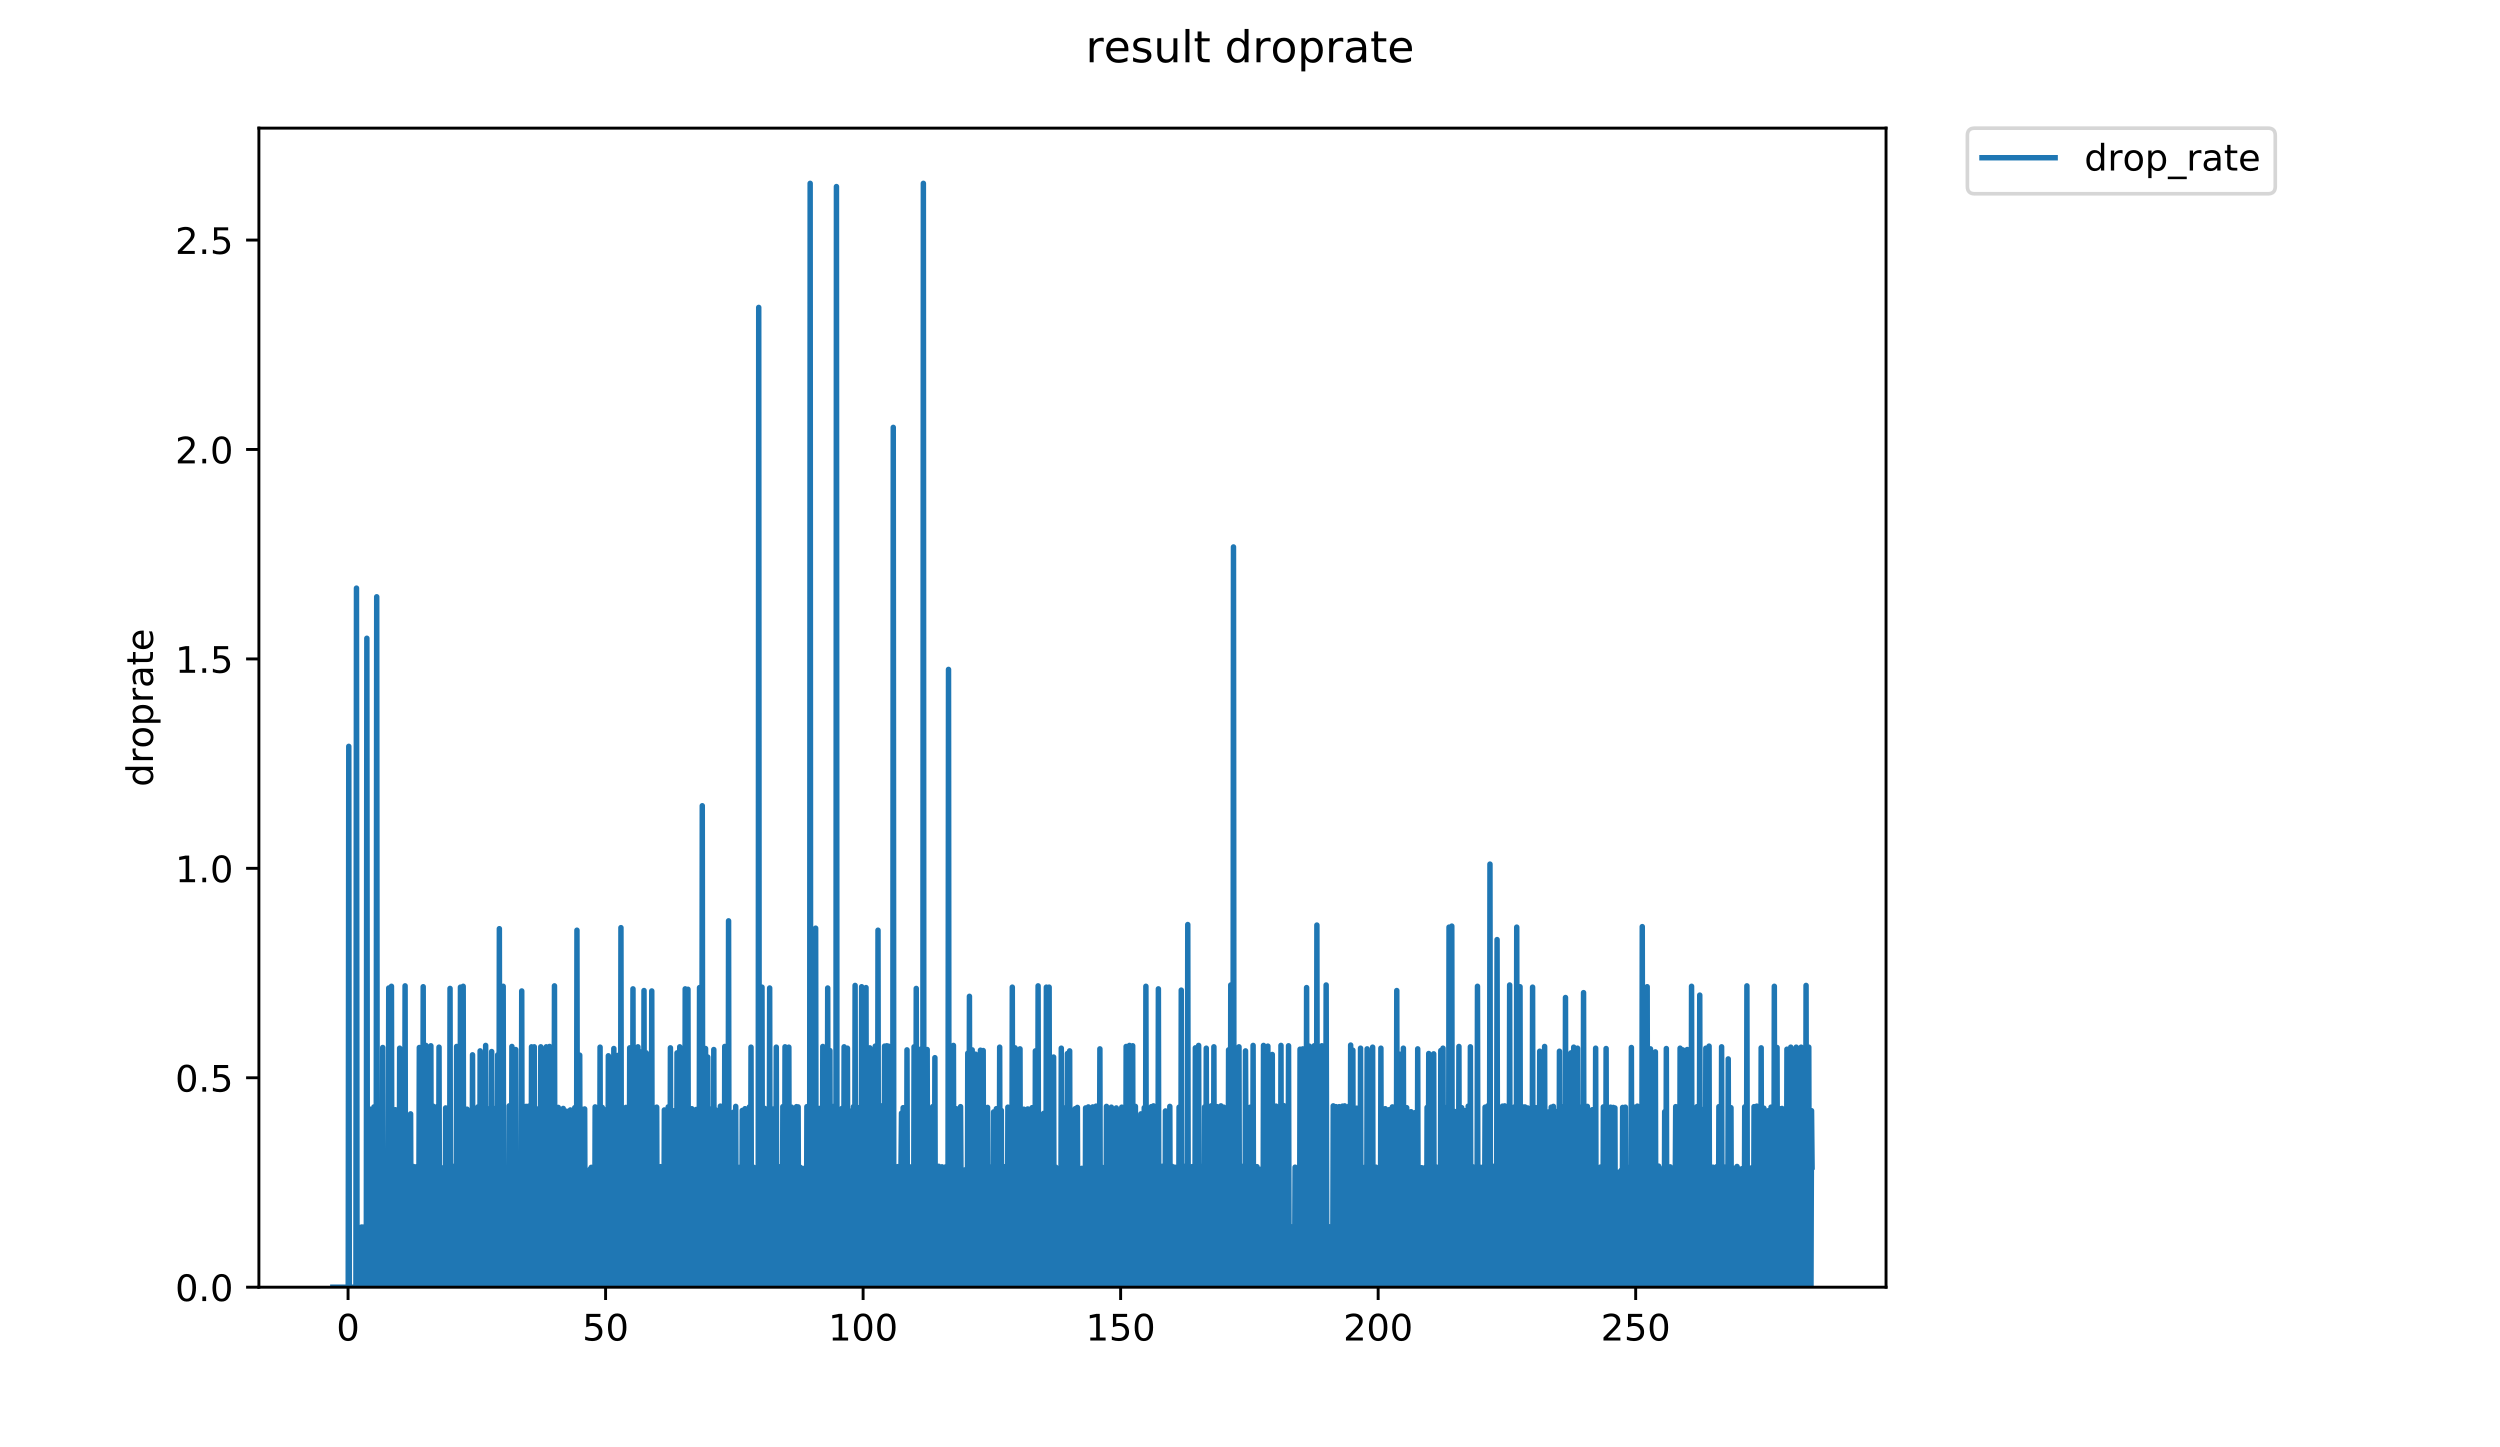 <?xml version="1.0" encoding="utf-8" standalone="no"?>
<!DOCTYPE svg PUBLIC "-//W3C//DTD SVG 1.1//EN"
  "http://www.w3.org/Graphics/SVG/1.1/DTD/svg11.dtd">
<!-- Created with matplotlib (https://matplotlib.org/) -->
<svg height="396pt" version="1.1" viewBox="0 0 684 396" width="684pt" xmlns="http://www.w3.org/2000/svg" xmlns:xlink="http://www.w3.org/1999/xlink">
 <defs>
  <style type="text/css">
*{stroke-linecap:butt;stroke-linejoin:round;}
  </style>
 </defs>
 <g id="figure_1">
  <g id="patch_1">
   <path d="M 0 396 
L 684 396 
L 684 0 
L 0 0 
z
" style="fill:#ffffff;"/>
  </g>
  <g id="axes_1">
   <g id="patch_2">
    <path d="M 70.834 352.174 
L 516.019 352.174 
L 516.019 35.062 
L 70.834 35.062 
z
" style="fill:#ffffff;"/>
   </g>
   <g id="matplotlib.axis_1">
    <g id="xtick_1">
     <g id="line2d_1">
      <defs>
       <path d="M 0 0 
L 0 3.5 
" id="m59a58b543b" style="stroke:#000000;stroke-width:0.8;"/>
      </defs>
      <g>
       <use style="stroke:#000000;stroke-width:0.8;" x="95.229" xlink:href="#m59a58b543b" y="352.174"/>
      </g>
     </g>
     <g id="text_1">
      <!-- 0 -->
      <defs>
       <path d="M 31.781 66.406 
Q 24.172 66.406 20.328 58.906 
Q 16.5 51.422 16.5 36.375 
Q 16.5 21.391 20.328 13.891 
Q 24.172 6.391 31.781 6.391 
Q 39.453 6.391 43.281 13.891 
Q 47.125 21.391 47.125 36.375 
Q 47.125 51.422 43.281 58.906 
Q 39.453 66.406 31.781 66.406 
z
M 31.781 74.219 
Q 44.047 74.219 50.516 64.516 
Q 56.984 54.828 56.984 36.375 
Q 56.984 17.969 50.516 8.266 
Q 44.047 -1.422 31.781 -1.422 
Q 19.531 -1.422 13.062 8.266 
Q 6.594 17.969 6.594 36.375 
Q 6.594 54.828 13.062 64.516 
Q 19.531 74.219 31.781 74.219 
z
" id="DejaVuSans-48"/>
      </defs>
      <g transform="translate(92.048 366.773)scale(0.1 -0.1)">
       <use xlink:href="#DejaVuSans-48"/>
      </g>
     </g>
    </g>
    <g id="xtick_2">
     <g id="line2d_2">
      <g>
       <use style="stroke:#000000;stroke-width:0.8;" x="165.688" xlink:href="#m59a58b543b" y="352.174"/>
      </g>
     </g>
     <g id="text_2">
      <!-- 50 -->
      <defs>
       <path d="M 10.797 72.906 
L 49.516 72.906 
L 49.516 64.594 
L 19.828 64.594 
L 19.828 46.734 
Q 21.969 47.469 24.109 47.828 
Q 26.266 48.188 28.422 48.188 
Q 40.625 48.188 47.75 41.5 
Q 54.891 34.812 54.891 23.391 
Q 54.891 11.625 47.562 5.094 
Q 40.234 -1.422 26.906 -1.422 
Q 22.312 -1.422 17.547 -0.641 
Q 12.797 0.141 7.719 1.703 
L 7.719 11.625 
Q 12.109 9.234 16.797 8.062 
Q 21.484 6.891 26.703 6.891 
Q 35.156 6.891 40.078 11.328 
Q 45.016 15.766 45.016 23.391 
Q 45.016 31 40.078 35.438 
Q 35.156 39.891 26.703 39.891 
Q 22.75 39.891 18.812 39.016 
Q 14.891 38.141 10.797 36.281 
z
" id="DejaVuSans-53"/>
      </defs>
      <g transform="translate(159.325 366.773)scale(0.1 -0.1)">
       <use xlink:href="#DejaVuSans-53"/>
       <use x="63.623" xlink:href="#DejaVuSans-48"/>
      </g>
     </g>
    </g>
    <g id="xtick_3">
     <g id="line2d_3">
      <g>
       <use style="stroke:#000000;stroke-width:0.8;" x="236.146" xlink:href="#m59a58b543b" y="352.174"/>
      </g>
     </g>
     <g id="text_3">
      <!-- 100 -->
      <defs>
       <path d="M 12.406 8.297 
L 28.516 8.297 
L 28.516 63.922 
L 10.984 60.406 
L 10.984 69.391 
L 28.422 72.906 
L 38.281 72.906 
L 38.281 8.297 
L 54.391 8.297 
L 54.391 0 
L 12.406 0 
z
" id="DejaVuSans-49"/>
      </defs>
      <g transform="translate(226.603 366.773)scale(0.1 -0.1)">
       <use xlink:href="#DejaVuSans-49"/>
       <use x="63.623" xlink:href="#DejaVuSans-48"/>
       <use x="127.246" xlink:href="#DejaVuSans-48"/>
      </g>
     </g>
    </g>
    <g id="xtick_4">
     <g id="line2d_4">
      <g>
       <use style="stroke:#000000;stroke-width:0.8;" x="306.605" xlink:href="#m59a58b543b" y="352.174"/>
      </g>
     </g>
     <g id="text_4">
      <!-- 150 -->
      <g transform="translate(297.061 366.773)scale(0.1 -0.1)">
       <use xlink:href="#DejaVuSans-49"/>
       <use x="63.623" xlink:href="#DejaVuSans-53"/>
       <use x="127.246" xlink:href="#DejaVuSans-48"/>
      </g>
     </g>
    </g>
    <g id="xtick_5">
     <g id="line2d_5">
      <g>
       <use style="stroke:#000000;stroke-width:0.8;" x="377.064" xlink:href="#m59a58b543b" y="352.174"/>
      </g>
     </g>
     <g id="text_5">
      <!-- 200 -->
      <defs>
       <path d="M 19.188 8.297 
L 53.609 8.297 
L 53.609 0 
L 7.328 0 
L 7.328 8.297 
Q 12.938 14.109 22.625 23.891 
Q 32.328 33.688 34.812 36.531 
Q 39.547 41.844 41.422 45.531 
Q 43.312 49.219 43.312 52.781 
Q 43.312 58.594 39.234 62.25 
Q 35.156 65.922 28.609 65.922 
Q 23.969 65.922 18.812 64.312 
Q 13.672 62.703 7.812 59.422 
L 7.812 69.391 
Q 13.766 71.781 18.938 73 
Q 24.125 74.219 28.422 74.219 
Q 39.75 74.219 46.484 68.547 
Q 53.219 62.891 53.219 53.422 
Q 53.219 48.922 51.531 44.891 
Q 49.859 40.875 45.406 35.406 
Q 44.188 33.984 37.641 27.219 
Q 31.109 20.453 19.188 8.297 
z
" id="DejaVuSans-50"/>
      </defs>
      <g transform="translate(367.52 366.773)scale(0.1 -0.1)">
       <use xlink:href="#DejaVuSans-50"/>
       <use x="63.623" xlink:href="#DejaVuSans-48"/>
       <use x="127.246" xlink:href="#DejaVuSans-48"/>
      </g>
     </g>
    </g>
    <g id="xtick_6">
     <g id="line2d_6">
      <g>
       <use style="stroke:#000000;stroke-width:0.8;" x="447.522" xlink:href="#m59a58b543b" y="352.174"/>
      </g>
     </g>
     <g id="text_6">
      <!-- 250 -->
      <g transform="translate(437.978 366.773)scale(0.1 -0.1)">
       <use xlink:href="#DejaVuSans-50"/>
       <use x="63.623" xlink:href="#DejaVuSans-53"/>
       <use x="127.246" xlink:href="#DejaVuSans-48"/>
      </g>
     </g>
    </g>
   </g>
   <g id="matplotlib.axis_2">
    <g id="ytick_1">
     <g id="line2d_7">
      <defs>
       <path d="M 0 0 
L -3.5 0 
" id="m3ce31f9947" style="stroke:#000000;stroke-width:0.8;"/>
      </defs>
      <g>
       <use style="stroke:#000000;stroke-width:0.8;" x="70.834" xlink:href="#m3ce31f9947" y="352.174"/>
      </g>
     </g>
     <g id="text_7">
      <!-- 0.0 -->
      <defs>
       <path d="M 10.688 12.406 
L 21 12.406 
L 21 0 
L 10.688 0 
z
" id="DejaVuSans-46"/>
      </defs>
      <g transform="translate(47.931 355.973)scale(0.1 -0.1)">
       <use xlink:href="#DejaVuSans-48"/>
       <use x="63.623" xlink:href="#DejaVuSans-46"/>
       <use x="95.41" xlink:href="#DejaVuSans-48"/>
      </g>
     </g>
    </g>
    <g id="ytick_2">
     <g id="line2d_8">
      <g>
       <use style="stroke:#000000;stroke-width:0.8;" x="70.834" xlink:href="#m3ce31f9947" y="294.876"/>
      </g>
     </g>
     <g id="text_8">
      <!-- 0.5 -->
      <g transform="translate(47.931 298.675)scale(0.1 -0.1)">
       <use xlink:href="#DejaVuSans-48"/>
       <use x="63.623" xlink:href="#DejaVuSans-46"/>
       <use x="95.41" xlink:href="#DejaVuSans-53"/>
      </g>
     </g>
    </g>
    <g id="ytick_3">
     <g id="line2d_9">
      <g>
       <use style="stroke:#000000;stroke-width:0.8;" x="70.834" xlink:href="#m3ce31f9947" y="237.578"/>
      </g>
     </g>
     <g id="text_9">
      <!-- 1.0 -->
      <g transform="translate(47.931 241.377)scale(0.1 -0.1)">
       <use xlink:href="#DejaVuSans-49"/>
       <use x="63.623" xlink:href="#DejaVuSans-46"/>
       <use x="95.41" xlink:href="#DejaVuSans-48"/>
      </g>
     </g>
    </g>
    <g id="ytick_4">
     <g id="line2d_10">
      <g>
       <use style="stroke:#000000;stroke-width:0.8;" x="70.834" xlink:href="#m3ce31f9947" y="180.28"/>
      </g>
     </g>
     <g id="text_10">
      <!-- 1.5 -->
      <g transform="translate(47.931 184.079)scale(0.1 -0.1)">
       <use xlink:href="#DejaVuSans-49"/>
       <use x="63.623" xlink:href="#DejaVuSans-46"/>
       <use x="95.41" xlink:href="#DejaVuSans-53"/>
      </g>
     </g>
    </g>
    <g id="ytick_5">
     <g id="line2d_11">
      <g>
       <use style="stroke:#000000;stroke-width:0.8;" x="70.834" xlink:href="#m3ce31f9947" y="122.981"/>
      </g>
     </g>
     <g id="text_11">
      <!-- 2.0 -->
      <g transform="translate(47.931 126.781)scale(0.1 -0.1)">
       <use xlink:href="#DejaVuSans-50"/>
       <use x="63.623" xlink:href="#DejaVuSans-46"/>
       <use x="95.41" xlink:href="#DejaVuSans-48"/>
      </g>
     </g>
    </g>
    <g id="ytick_6">
     <g id="line2d_12">
      <g>
       <use style="stroke:#000000;stroke-width:0.8;" x="70.834" xlink:href="#m3ce31f9947" y="65.683"/>
      </g>
     </g>
     <g id="text_12">
      <!-- 2.5 -->
      <g transform="translate(47.931 69.482)scale(0.1 -0.1)">
       <use xlink:href="#DejaVuSans-50"/>
       <use x="63.623" xlink:href="#DejaVuSans-46"/>
       <use x="95.41" xlink:href="#DejaVuSans-53"/>
      </g>
     </g>
    </g>
    <g id="text_13">
     <!-- droprate -->
     <defs>
      <path d="M 45.406 46.391 
L 45.406 75.984 
L 54.391 75.984 
L 54.391 0 
L 45.406 0 
L 45.406 8.203 
Q 42.578 3.328 38.25 0.953 
Q 33.938 -1.422 27.875 -1.422 
Q 17.969 -1.422 11.734 6.484 
Q 5.516 14.406 5.516 27.297 
Q 5.516 40.188 11.734 48.094 
Q 17.969 56 27.875 56 
Q 33.938 56 38.25 53.625 
Q 42.578 51.266 45.406 46.391 
z
M 14.797 27.297 
Q 14.797 17.391 18.875 11.75 
Q 22.953 6.109 30.078 6.109 
Q 37.203 6.109 41.297 11.75 
Q 45.406 17.391 45.406 27.297 
Q 45.406 37.203 41.297 42.844 
Q 37.203 48.484 30.078 48.484 
Q 22.953 48.484 18.875 42.844 
Q 14.797 37.203 14.797 27.297 
z
" id="DejaVuSans-100"/>
      <path d="M 41.109 46.297 
Q 39.594 47.172 37.812 47.578 
Q 36.031 48 33.891 48 
Q 26.266 48 22.188 43.047 
Q 18.109 38.094 18.109 28.812 
L 18.109 0 
L 9.078 0 
L 9.078 54.688 
L 18.109 54.688 
L 18.109 46.188 
Q 20.953 51.172 25.484 53.578 
Q 30.031 56 36.531 56 
Q 37.453 56 38.578 55.875 
Q 39.703 55.766 41.062 55.516 
z
" id="DejaVuSans-114"/>
      <path d="M 30.609 48.391 
Q 23.391 48.391 19.188 42.75 
Q 14.984 37.109 14.984 27.297 
Q 14.984 17.484 19.156 11.844 
Q 23.344 6.203 30.609 6.203 
Q 37.797 6.203 41.984 11.859 
Q 46.188 17.531 46.188 27.297 
Q 46.188 37.016 41.984 42.703 
Q 37.797 48.391 30.609 48.391 
z
M 30.609 56 
Q 42.328 56 49.016 48.375 
Q 55.719 40.766 55.719 27.297 
Q 55.719 13.875 49.016 6.219 
Q 42.328 -1.422 30.609 -1.422 
Q 18.844 -1.422 12.172 6.219 
Q 5.516 13.875 5.516 27.297 
Q 5.516 40.766 12.172 48.375 
Q 18.844 56 30.609 56 
z
" id="DejaVuSans-111"/>
      <path d="M 18.109 8.203 
L 18.109 -20.797 
L 9.078 -20.797 
L 9.078 54.688 
L 18.109 54.688 
L 18.109 46.391 
Q 20.953 51.266 25.266 53.625 
Q 29.594 56 35.594 56 
Q 45.562 56 51.781 48.094 
Q 58.016 40.188 58.016 27.297 
Q 58.016 14.406 51.781 6.484 
Q 45.562 -1.422 35.594 -1.422 
Q 29.594 -1.422 25.266 0.953 
Q 20.953 3.328 18.109 8.203 
z
M 48.688 27.297 
Q 48.688 37.203 44.609 42.844 
Q 40.531 48.484 33.406 48.484 
Q 26.266 48.484 22.188 42.844 
Q 18.109 37.203 18.109 27.297 
Q 18.109 17.391 22.188 11.75 
Q 26.266 6.109 33.406 6.109 
Q 40.531 6.109 44.609 11.75 
Q 48.688 17.391 48.688 27.297 
z
" id="DejaVuSans-112"/>
      <path d="M 34.281 27.484 
Q 23.391 27.484 19.188 25 
Q 14.984 22.516 14.984 16.5 
Q 14.984 11.719 18.141 8.906 
Q 21.297 6.109 26.703 6.109 
Q 34.188 6.109 38.703 11.406 
Q 43.219 16.703 43.219 25.484 
L 43.219 27.484 
z
M 52.203 31.203 
L 52.203 0 
L 43.219 0 
L 43.219 8.297 
Q 40.141 3.328 35.547 0.953 
Q 30.953 -1.422 24.312 -1.422 
Q 15.922 -1.422 10.953 3.297 
Q 6 8.016 6 15.922 
Q 6 25.141 12.172 29.828 
Q 18.359 34.516 30.609 34.516 
L 43.219 34.516 
L 43.219 35.406 
Q 43.219 41.609 39.141 45 
Q 35.062 48.391 27.688 48.391 
Q 23 48.391 18.547 47.266 
Q 14.109 46.141 10.016 43.891 
L 10.016 52.203 
Q 14.938 54.109 19.578 55.047 
Q 24.219 56 28.609 56 
Q 40.484 56 46.344 49.844 
Q 52.203 43.703 52.203 31.203 
z
" id="DejaVuSans-97"/>
      <path d="M 18.312 70.219 
L 18.312 54.688 
L 36.812 54.688 
L 36.812 47.703 
L 18.312 47.703 
L 18.312 18.016 
Q 18.312 11.328 20.141 9.422 
Q 21.969 7.516 27.594 7.516 
L 36.812 7.516 
L 36.812 0 
L 27.594 0 
Q 17.188 0 13.234 3.875 
Q 9.281 7.766 9.281 18.016 
L 9.281 47.703 
L 2.688 47.703 
L 2.688 54.688 
L 9.281 54.688 
L 9.281 70.219 
z
" id="DejaVuSans-116"/>
      <path d="M 56.203 29.594 
L 56.203 25.203 
L 14.891 25.203 
Q 15.484 15.922 20.484 11.062 
Q 25.484 6.203 34.422 6.203 
Q 39.594 6.203 44.453 7.469 
Q 49.312 8.734 54.109 11.281 
L 54.109 2.781 
Q 49.266 0.734 44.188 -0.344 
Q 39.109 -1.422 33.891 -1.422 
Q 20.797 -1.422 13.156 6.188 
Q 5.516 13.812 5.516 26.812 
Q 5.516 40.234 12.766 48.109 
Q 20.016 56 32.328 56 
Q 43.359 56 49.781 48.891 
Q 56.203 41.797 56.203 29.594 
z
M 47.219 32.234 
Q 47.125 39.594 43.094 43.984 
Q 39.062 48.391 32.422 48.391 
Q 24.906 48.391 20.391 44.141 
Q 15.875 39.891 15.188 32.172 
z
" id="DejaVuSans-101"/>
     </defs>
     <g transform="translate(41.852 215.236)rotate(-90)scale(0.1 -0.1)">
      <use xlink:href="#DejaVuSans-100"/>
      <use x="63.477" xlink:href="#DejaVuSans-114"/>
      <use x="104.559" xlink:href="#DejaVuSans-111"/>
      <use x="165.74" xlink:href="#DejaVuSans-112"/>
      <use x="229.217" xlink:href="#DejaVuSans-114"/>
      <use x="270.33" xlink:href="#DejaVuSans-97"/>
      <use x="331.609" xlink:href="#DejaVuSans-116"/>
      <use x="370.818" xlink:href="#DejaVuSans-101"/>
     </g>
    </g>
   </g>
   <g id="line2d_13">
    <path clip-path="url(#p9196419ca4)" d="M 91.07 352.174 
L 95.276 352.174 
L 95.424 204.202 
L 95.572 352.174 
L 97.381 352.174 
L 97.532 160.914 
L 97.682 352.174 
L 98.732 352.174 
L 98.88 335.733 
L 99.028 335.709 
L 99.179 352.174 
L 99.328 352.174 
L 99.476 335.733 
L 99.624 352.174 
L 100.22 352.174 
L 100.37 174.63 
L 100.519 352.174 
L 101.116 352.174 
L 101.267 303.479 
L 101.42 352.174 
L 102.165 352.174 
L 102.314 302.85 
L 102.464 352.174 
L 102.913 352.174 
L 103.068 163.279 
L 103.217 352.174 
L 103.82 352.174 
L 104.117 319.339 
L 104.266 352.174 
L 104.566 352.174 
L 104.714 286.597 
L 104.866 352.174 
L 105.313 352.174 
L 105.464 319.711 
L 105.612 319.339 
L 105.762 352.174 
L 106.21 352.174 
L 106.359 270.32 
L 106.507 352.174 
L 106.952 352.174 
L 107.1 269.849 
L 107.248 352.174 
L 107.546 352.174 
L 107.695 319.339 
L 107.846 352.174 
L 107.997 352.174 
L 108.148 303.616 
L 108.298 352.174 
L 108.598 352.174 
L 108.746 319.291 
L 108.894 352.174 
L 109.199 352.174 
L 109.348 286.784 
L 109.496 352.174 
L 109.792 352.174 
L 109.94 335.685 
L 110.088 352.174 
L 110.236 302.637 
L 110.385 352.174 
L 110.684 352.174 
L 110.832 269.731 
L 110.981 352.174 
L 111.28 352.174 
L 111.43 319.479 
L 111.582 352.174 
L 111.734 352.174 
L 111.883 335.756 
L 112.031 352.174 
L 112.184 352.174 
L 112.339 304.755 
L 112.493 352.174 
L 112.949 352.174 
L 113.097 319.149 
L 113.245 352.174 
L 113.542 352.174 
L 113.69 335.685 
L 113.838 335.662 
L 113.986 319.197 
L 114.135 352.174 
L 114.431 352.174 
L 114.579 335.662 
L 114.728 286.597 
L 114.881 352.174 
L 115.033 352.174 
L 115.185 304.092 
L 115.49 352.174 
L 115.639 352.174 
L 115.787 269.967 
L 115.935 352.174 
L 116.383 352.174 
L 116.531 286.029 
L 116.685 352.174 
L 117.141 352.174 
L 117.291 286.877 
L 117.441 352.174 
L 117.737 352.174 
L 117.885 286.124 
L 118.033 352.174 
L 118.33 352.174 
L 118.478 302.637 
L 118.626 352.174 
L 118.774 352.174 
L 118.924 303.271 
L 119.074 352.174 
L 119.524 352.174 
L 119.672 302.708 
L 119.821 352.174 
L 119.97 352.174 
L 120.119 286.503 
L 120.268 352.174 
L 120.727 352.174 
L 120.877 319.572 
L 121.026 352.174 
L 121.327 319.479 
L 121.476 352.174 
L 121.778 352.174 
L 121.928 303.131 
L 122.076 352.174 
L 122.375 352.174 
L 122.527 319.984 
L 122.68 352.174 
L 122.982 352.174 
L 123.131 270.436 
L 123.285 352.174 
L 123.585 352.174 
L 123.734 319.054 
L 123.882 352.174 
L 124.185 352.174 
L 124.333 319.197 
L 124.482 352.174 
L 124.785 352.174 
L 124.933 286.314 
L 125.082 352.174 
L 125.381 352.174 
L 125.531 319.526 
L 125.681 352.174 
L 125.83 352.174 
L 125.979 270.085 
L 126.13 352.174 
L 126.582 352.174 
L 126.731 269.849 
L 126.883 352.174 
L 127.484 352.174 
L 127.785 303.479 
L 127.934 352.174 
L 128.528 352.174 
L 128.678 319.526 
L 128.828 352.174 
L 129.126 352.174 
L 129.281 288.598 
L 129.43 352.174 
L 129.728 352.174 
L 129.876 319.149 
L 130.024 352.174 
L 130.321 352.174 
L 130.469 335.709 
L 130.618 352.174 
L 130.767 302.85 
L 130.915 352.174 
L 131.214 352.174 
L 131.365 287.522 
L 131.515 352.174 
L 132.123 352.174 
L 132.279 320.864 
L 132.428 352.174 
L 132.724 352.174 
L 132.872 286.029 
L 133.023 352.174 
L 133.172 352.174 
L 133.32 319.149 
L 133.468 352.174 
L 133.77 352.174 
L 133.92 303.34 
L 134.068 352.174 
L 134.367 352.174 
L 134.519 287.704 
L 134.669 352.174 
L 135.119 352.174 
L 135.268 319.291 
L 135.417 352.174 
L 135.567 303.271 
L 135.716 352.174 
L 135.868 352.174 
L 136.02 336.124 
L 136.174 288.598 
L 136.326 352.174 
L 136.474 352.174 
L 136.624 254.089 
L 136.773 352.174 
L 137.228 352.174 
L 137.378 319.572 
L 137.526 352.174 
L 137.674 269.849 
L 137.823 352.174 
L 138.269 352.174 
L 138.418 319.432 
L 138.569 352.174 
L 138.719 319.572 
L 138.868 352.174 
L 139.165 352.174 
L 139.313 302.565 
L 139.461 352.174 
L 139.905 352.174 
L 140.054 286.314 
L 140.203 352.174 
L 140.649 352.174 
L 140.797 302.85 
L 140.949 352.174 
L 141.099 287.155 
L 141.249 352.174 
L 141.697 352.174 
L 141.846 319.385 
L 141.994 335.709 
L 142.143 319.339 
L 142.292 352.174 
L 142.594 352.174 
L 142.745 271.13 
L 142.897 352.174 
L 143.045 352.174 
L 143.342 319.197 
L 143.492 352.174 
L 143.792 352.174 
L 143.94 302.708 
L 144.088 352.174 
L 144.536 352.174 
L 144.684 302.637 
L 144.833 352.174 
L 145.278 352.174 
L 145.426 286.409 
L 145.575 352.174 
L 146.03 352.174 
L 146.178 286.409 
L 146.326 352.174 
L 146.77 352.174 
L 146.918 335.662 
L 147.066 352.174 
L 147.217 303.41 
L 147.514 352.174 
L 147.811 352.174 
L 147.96 286.409 
L 148.109 352.174 
L 148.41 352.174 
L 148.558 302.991 
L 148.709 352.174 
L 149.159 352.174 
L 149.457 286.409 
L 149.606 352.174 
L 149.755 319.244 
L 149.905 352.174 
L 150.208 352.174 
L 150.357 286.314 
L 150.505 352.174 
L 150.656 352.174 
L 150.805 303.061 
L 150.955 352.174 
L 151.104 352.174 
L 151.254 286.877 
L 151.405 352.174 
L 151.553 352.174 
L 151.702 269.731 
L 151.85 352.174 
L 152.148 352.174 
L 152.296 335.685 
L 152.444 335.662 
L 152.593 352.174 
L 152.742 302.991 
L 152.896 352.174 
L 153.344 352.174 
L 153.493 335.733 
L 153.642 335.827 
L 153.791 352.174 
L 153.944 352.174 
L 154.094 303.271 
L 154.245 352.174 
L 154.393 352.174 
L 154.541 319.197 
L 154.689 352.174 
L 154.839 352.174 
L 154.992 304.024 
L 155.143 352.174 
L 155.595 352.174 
L 155.745 335.85 
L 155.895 352.174 
L 156.047 303.685 
L 156.2 352.174 
L 156.502 352.174 
L 156.65 319.244 
L 156.799 352.174 
L 157.106 352.174 
L 157.255 303.061 
L 157.403 352.174 
L 157.703 352.174 
L 157.853 254.507 
L 158.002 352.174 
L 158.455 352.174 
L 158.609 288.686 
L 158.759 352.174 
L 159.056 352.174 
L 159.207 303.479 
L 159.359 352.174 
L 159.662 352.174 
L 159.812 335.873 
L 159.963 303.41 
L 160.115 352.174 
L 160.419 352.174 
L 160.57 335.988 
L 160.72 335.896 
L 160.869 352.174 
L 161.02 352.174 
L 161.172 336.102 
L 161.322 352.174 
L 161.473 319.848 
L 161.623 352.174 
L 161.772 319.385 
L 161.927 352.174 
L 162.083 352.174 
L 162.382 319.385 
L 162.534 352.174 
L 162.683 352.174 
L 162.831 302.85 
L 162.984 319.939 
L 163.133 352.174 
L 163.579 352.174 
L 163.728 303.131 
L 163.88 352.174 
L 164.031 352.174 
L 164.18 286.503 
L 164.33 352.174 
L 164.629 352.174 
L 164.778 302.991 
L 164.93 352.174 
L 165.232 352.174 
L 165.382 303.616 
L 165.531 352.174 
L 165.686 336.346 
L 165.836 352.174 
L 165.988 352.174 
L 166.139 336.011 
L 166.291 352.174 
L 166.445 288.861 
L 166.595 352.174 
L 167.193 352.174 
L 167.344 319.893 
L 167.498 352.174 
L 167.796 352.174 
L 167.946 286.877 
L 168.094 352.174 
L 168.391 352.174 
L 168.539 319.197 
L 168.687 352.174 
L 168.839 352.174 
L 168.994 288.774 
L 169.143 352.174 
L 169.742 352.174 
L 169.89 253.808 
L 170.04 352.174 
L 170.489 352.174 
L 170.64 303.753 
L 170.789 352.174 
L 171.092 352.174 
L 171.241 302.991 
L 171.39 352.174 
L 171.539 352.174 
L 171.687 319.149 
L 171.837 352.174 
L 172.138 352.174 
L 172.287 286.69 
L 172.436 352.174 
L 172.733 352.174 
L 172.881 335.685 
L 173.031 352.174 
L 173.181 270.553 
L 173.334 352.174 
L 173.782 352.174 
L 173.933 287.522 
L 174.086 352.174 
L 174.386 352.174 
L 174.534 286.409 
L 174.683 352.174 
L 174.836 352.174 
L 174.988 287.704 
L 175.14 352.174 
L 175.444 352.174 
L 175.594 319.526 
L 175.745 336.011 
L 175.9 336.39 
L 176.052 352.174 
L 176.202 271.015 
L 176.351 352.174 
L 176.652 352.174 
L 176.804 288.064 
L 176.956 352.174 
L 177.106 352.174 
L 177.255 335.733 
L 177.408 352.174 
L 177.563 304.689 
L 177.712 352.174 
L 177.861 352.174 
L 178.018 336.497 
L 178.171 352.174 
L 178.321 271.13 
L 178.47 352.174 
L 178.768 352.174 
L 179.066 319.244 
L 179.218 352.174 
L 179.522 352.174 
L 179.67 302.921 
L 179.818 352.174 
L 180.265 352.174 
L 180.414 335.803 
L 180.562 335.685 
L 180.711 319.197 
L 180.86 352.174 
L 181.165 319.479 
L 181.314 352.174 
L 181.613 352.174 
L 181.765 303.685 
L 181.915 352.174 
L 182.223 352.174 
L 182.374 303.889 
L 182.523 352.174 
L 182.671 352.174 
L 182.82 302.85 
L 183.123 352.174 
L 183.275 352.174 
L 183.424 286.69 
L 183.573 352.174 
L 183.727 352.174 
L 183.876 319.479 
L 184.025 352.174 
L 184.331 352.174 
L 184.482 303.889 
L 184.631 352.174 
L 185.08 352.174 
L 185.233 288.064 
L 185.382 352.174 
L 185.83 352.174 
L 185.979 286.409 
L 186.128 352.174 
L 186.578 352.174 
L 186.726 319.149 
L 186.877 319.572 
L 187.024 352.174 
L 187.322 352.174 
L 187.472 270.553 
L 187.622 352.174 
L 188.077 352.174 
L 188.226 270.669 
L 188.375 352.174 
L 188.978 352.174 
L 189.129 336.011 
L 189.279 303.34 
L 189.434 352.174 
L 189.887 352.174 
L 190.04 336.28 
L 190.189 352.174 
L 190.338 352.174 
L 190.489 303.548 
L 190.639 352.174 
L 190.794 352.174 
L 190.946 320.119 
L 191.097 352.174 
L 191.246 352.174 
L 191.395 270.202 
L 191.546 352.174 
L 191.695 352.174 
L 191.843 319.197 
L 191.992 352.174 
L 192.141 220.454 
L 192.29 352.174 
L 192.889 352.174 
L 193.038 286.877 
L 193.336 352.174 
L 193.486 352.174 
L 193.642 289.209 
L 193.79 352.174 
L 193.945 352.174 
L 194.243 319.432 
L 194.391 352.174 
L 194.54 352.174 
L 194.691 303.41 
L 194.842 352.174 
L 195.145 352.174 
L 195.295 287.155 
L 195.444 352.174 
L 195.592 352.174 
L 195.743 303.616 
L 195.896 352.174 
L 196.356 352.174 
L 196.506 319.757 
L 196.657 352.174 
L 196.953 352.174 
L 197.101 302.637 
L 197.25 352.174 
L 197.398 319.197 
L 197.546 352.174 
L 197.694 319.244 
L 197.844 352.174 
L 197.993 335.709 
L 198.142 352.174 
L 198.291 286.314 
L 198.443 352.174 
L 198.74 352.174 
L 198.889 319.339 
L 199.038 352.174 
L 199.186 352.174 
L 199.336 251.944 
L 199.489 352.174 
L 199.938 352.174 
L 200.09 319.848 
L 200.392 352.174 
L 200.542 352.174 
L 200.696 304.293 
L 200.845 352.174 
L 200.993 352.174 
L 201.141 335.685 
L 201.29 302.708 
L 201.438 352.174 
L 201.587 352.174 
L 201.738 319.757 
L 201.886 352.174 
L 202.186 352.174 
L 202.335 319.385 
L 202.632 352.174 
L 202.932 352.174 
L 203.084 303.821 
L 203.232 352.174 
L 203.684 352.174 
L 203.835 303.34 
L 203.987 352.174 
L 204.286 352.174 
L 204.435 319.432 
L 204.585 352.174 
L 204.883 352.174 
L 205.032 302.85 
L 205.18 352.174 
L 205.33 352.174 
L 205.478 286.503 
L 205.628 352.174 
L 206.076 352.174 
L 206.225 319.385 
L 206.535 352.174 
L 206.837 352.174 
L 206.987 319.479 
L 207.136 352.174 
L 207.438 352.174 
L 207.587 84.112 
L 207.736 352.174 
L 208.332 352.174 
L 208.48 270.085 
L 208.631 352.174 
L 209.079 352.174 
L 209.229 303.271 
L 209.381 352.174 
L 209.83 352.174 
L 209.982 319.802 
L 210.131 352.174 
L 210.431 352.174 
L 210.58 270.32 
L 210.73 352.174 
L 211.18 352.174 
L 211.333 336.124 
L 211.484 352.174 
L 211.634 303.41 
L 211.783 352.174 
L 212.24 352.174 
L 212.389 286.503 
L 212.537 352.174 
L 212.834 352.174 
L 212.982 319.149 
L 213.131 352.174 
L 213.28 352.174 
L 213.436 320.778 
L 213.586 352.174 
L 213.736 319.572 
L 213.885 352.174 
L 214.034 352.174 
L 214.183 302.779 
L 214.333 352.174 
L 214.632 352.174 
L 214.781 286.409 
L 214.932 352.174 
L 215.231 352.174 
L 215.381 319.339 
L 215.529 352.174 
L 215.678 352.174 
L 215.827 286.503 
L 215.976 352.174 
L 216.425 352.174 
L 216.574 302.921 
L 216.722 352.174 
L 217.17 352.174 
L 217.32 319.572 
L 217.472 352.174 
L 217.624 319.939 
L 217.772 352.174 
L 217.921 302.779 
L 218.072 352.174 
L 218.222 352.174 
L 218.371 302.85 
L 218.52 352.174 
L 218.818 352.174 
L 218.967 319.385 
L 219.119 352.174 
L 219.268 319.618 
L 219.567 352.174 
L 219.866 352.174 
L 220.02 336.39 
L 220.169 352.174 
L 220.318 319.526 
L 220.469 352.174 
L 220.618 352.174 
L 220.767 302.779 
L 220.915 352.174 
L 221.066 352.174 
L 221.215 335.756 
L 221.364 352.174 
L 221.512 352.174 
L 221.661 50.163 
L 221.811 352.174 
L 222.409 352.174 
L 222.561 271.359 
L 222.709 352.174 
L 223.008 352.174 
L 223.158 253.949 
L 223.309 352.174 
L 223.913 352.174 
L 224.213 303.271 
L 224.363 352.174 
L 224.662 352.174 
L 224.817 336.324 
L 224.967 352.174 
L 225.115 286.314 
L 225.265 352.174 
L 225.714 352.174 
L 225.863 286.69 
L 226.012 352.174 
L 226.31 352.174 
L 226.46 270.32 
L 226.61 352.174 
L 226.912 352.174 
L 227.063 287.43 
L 227.211 352.174 
L 227.512 352.174 
L 227.661 303.061 
L 227.81 352.174 
L 227.958 352.174 
L 228.107 302.708 
L 228.255 352.174 
L 228.702 352.174 
L 228.851 51.045 
L 229.003 352.174 
L 229.604 352.174 
L 229.754 319.479 
L 229.904 352.174 
L 230.203 352.174 
L 230.352 303.271 
L 230.501 352.174 
L 230.8 352.174 
L 230.948 286.409 
L 231.104 352.174 
L 231.707 352.174 
L 231.857 286.784 
L 232.008 352.174 
L 232.158 352.174 
L 232.31 303.889 
L 232.463 352.174 
L 232.761 352.174 
L 232.91 319.385 
L 233.211 352.174 
L 233.361 352.174 
L 233.509 302.779 
L 233.658 352.174 
L 233.807 352.174 
L 233.955 269.612 
L 234.104 352.174 
L 234.403 352.174 
L 234.851 303.061 
L 235 352.174 
L 235.595 352.174 
L 235.744 269.967 
L 235.892 352.174 
L 236.195 352.174 
L 236.343 319.339 
L 236.492 352.174 
L 236.791 352.174 
L 236.94 270.202 
L 237.093 352.174 
L 237.54 352.174 
L 237.689 319.339 
L 237.837 352.174 
L 237.986 286.69 
L 238.135 352.174 
L 238.581 352.174 
L 238.73 302.85 
L 238.878 352.174 
L 239.029 352.174 
L 239.179 303.271 
L 239.329 352.174 
L 239.477 286.219 
L 239.626 352.174 
L 240.073 352.174 
L 240.223 254.507 
L 240.371 352.174 
L 240.972 352.174 
L 241.12 302.565 
L 241.269 352.174 
L 241.419 319.479 
L 241.568 352.174 
L 241.867 352.174 
L 242.015 286.219 
L 242.164 352.174 
L 242.315 335.919 
L 242.463 352.174 
L 242.612 286.124 
L 242.76 352.174 
L 242.908 352.174 
L 243.056 286.219 
L 243.205 352.174 
L 243.354 352.174 
L 243.503 286.597 
L 243.651 352.174 
L 243.95 352.174 
L 244.099 302.921 
L 244.248 352.174 
L 244.397 116.932 
L 244.545 352.174 
L 245.142 352.174 
L 245.291 335.709 
L 245.44 352.174 
L 245.588 319.197 
L 245.737 352.174 
L 246.036 352.174 
L 246.188 336.057 
L 246.344 336.433 
L 246.654 304.558 
L 246.803 352.174 
L 246.953 352.174 
L 247.102 303.061 
L 247.252 352.174 
L 247.706 352.174 
L 247.855 335.709 
L 248.003 352.174 
L 248.154 287.247 
L 248.302 352.174 
L 248.748 352.174 
L 248.896 319.244 
L 249.045 352.174 
L 249.194 352.174 
L 249.342 335.709 
L 249.494 336.102 
L 249.644 335.803 
L 249.792 352.174 
L 249.942 352.174 
L 250.091 286.409 
L 250.239 352.174 
L 250.537 352.174 
L 250.686 270.436 
L 250.842 352.174 
L 251.287 352.174 
L 251.437 319.385 
L 251.587 352.174 
L 251.735 335.662 
L 251.883 352.174 
L 252.033 286.97 
L 252.185 352.174 
L 252.333 352.174 
L 252.481 335.638 
L 252.631 50.163 
L 252.781 352.174 
L 253.528 352.174 
L 253.678 287.155 
L 253.829 352.174 
L 253.977 352.174 
L 254.125 335.638 
L 254.274 352.174 
L 254.426 319.984 
L 254.726 352.174 
L 255.027 352.174 
L 255.176 302.779 
L 255.326 352.174 
L 255.629 352.174 
L 255.785 289.382 
L 255.933 352.174 
L 256.083 352.174 
L 256.236 336.147 
L 256.384 352.174 
L 256.532 335.685 
L 256.682 352.174 
L 256.83 319.102 
L 256.978 335.614 
L 257.127 319.339 
L 257.279 352.174 
L 257.427 352.174 
L 257.581 320.342 
L 257.729 319.244 
L 257.877 352.174 
L 258.469 352.174 
L 258.769 319.244 
L 258.919 352.174 
L 259.218 352.174 
L 259.367 335.803 
L 259.514 183.153 
L 259.662 352.174 
L 260.407 352.174 
L 260.562 336.39 
L 260.71 352.174 
L 260.858 286.029 
L 261.006 352.174 
L 261.465 352.174 
L 261.614 303.34 
L 261.766 352.174 
L 261.914 352.174 
L 262.213 319.149 
L 262.361 352.174 
L 262.659 352.174 
L 262.807 302.779 
L 263.106 352.174 
L 263.255 352.174 
L 263.407 336.011 
L 263.557 352.174 
L 263.712 336.346 
L 263.863 335.988 
L 264.015 320.074 
L 264.171 352.174 
L 264.631 352.174 
L 264.783 288.154 
L 264.933 352.174 
L 265.084 352.174 
L 265.238 272.593 
L 265.39 352.174 
L 265.841 352.174 
L 265.992 287.247 
L 266.142 352.174 
L 266.741 352.174 
L 266.895 288.421 
L 267.2 352.174 
L 267.497 352.174 
L 267.65 304.024 
L 267.799 352.174 
L 268.099 352.174 
L 268.249 287.339 
L 268.402 352.174 
L 268.552 303.479 
L 268.701 352.174 
L 268.85 352.174 
L 269.001 287.43 
L 269.15 352.174 
L 269.601 352.174 
L 269.9 319.339 
L 270.049 352.174 
L 270.199 302.991 
L 270.352 352.174 
L 270.953 352.174 
L 271.102 319.291 
L 271.25 319.291 
L 271.398 352.174 
L 271.697 352.174 
L 271.851 304.226 
L 272 352.174 
L 272.453 352.174 
L 272.602 303.34 
L 272.752 352.174 
L 272.905 320.164 
L 273.058 352.174 
L 273.361 352.174 
L 273.51 286.503 
L 273.66 352.174 
L 273.808 352.174 
L 273.96 303.821 
L 274.113 352.174 
L 274.561 352.174 
L 274.709 319.197 
L 274.858 352.174 
L 275.16 352.174 
L 275.459 319.479 
L 275.607 352.174 
L 275.756 302.921 
L 275.906 352.174 
L 276.209 352.174 
L 276.513 319.893 
L 276.664 352.174 
L 276.813 352.174 
L 276.963 270.085 
L 277.112 352.174 
L 277.571 352.174 
L 277.72 286.69 
L 277.87 352.174 
L 278.323 352.174 
L 278.62 302.708 
L 278.769 352.174 
L 278.923 352.174 
L 279.073 286.97 
L 279.222 352.174 
L 279.372 352.174 
L 279.524 319.984 
L 279.673 352.174 
L 279.973 352.174 
L 280.123 303.479 
L 280.424 352.174 
L 280.722 352.174 
L 280.875 319.984 
L 281.027 352.174 
L 281.178 303.41 
L 281.482 352.174 
L 281.783 352.174 
L 281.933 335.873 
L 282.081 352.174 
L 282.381 303.061 
L 282.529 352.174 
L 282.679 335.803 
L 282.828 335.78 
L 282.977 352.174 
L 283.128 352.174 
L 283.279 287.522 
L 283.431 352.174 
L 283.878 352.174 
L 284.026 269.731 
L 284.177 352.174 
L 284.626 352.174 
L 284.777 319.665 
L 284.925 352.174 
L 285.075 352.174 
L 285.227 336.057 
L 285.376 352.174 
L 285.531 304.624 
L 285.683 352.174 
L 286.137 352.174 
L 286.287 270.085 
L 286.44 352.174 
L 286.896 352.174 
L 287.045 270.085 
L 287.197 352.174 
L 287.802 352.174 
L 287.956 336.28 
L 288.106 352.174 
L 288.262 289.209 
L 288.412 352.174 
L 288.713 352.174 
L 288.862 319.339 
L 289.015 352.174 
L 289.317 352.174 
L 289.468 335.873 
L 289.618 352.174 
L 289.768 319.757 
L 289.919 352.174 
L 290.22 352.174 
L 290.369 286.784 
L 290.518 352.174 
L 291.128 352.174 
L 291.277 303.131 
L 291.427 352.174 
L 291.894 352.174 
L 292.047 288.243 
L 292.356 352.174 
L 292.508 352.174 
L 292.659 287.522 
L 292.81 352.174 
L 293.264 352.174 
L 293.413 335.733 
L 293.563 352.174 
L 293.715 319.893 
L 293.867 352.174 
L 294.02 352.174 
L 294.17 303.34 
L 294.322 352.174 
L 294.622 352.174 
L 294.771 302.991 
L 294.924 352.174 
L 295.222 352.174 
L 295.373 319.711 
L 295.522 352.174 
L 295.825 352.174 
L 295.975 319.665 
L 296.124 352.174 
L 296.422 352.174 
L 296.572 319.665 
L 296.721 352.174 
L 296.87 352.174 
L 297.019 303.131 
L 297.168 352.174 
L 297.622 352.174 
L 297.77 302.85 
L 297.922 352.174 
L 298.225 352.174 
L 298.379 304.359 
L 298.528 352.174 
L 298.833 352.174 
L 298.981 302.85 
L 299.131 352.174 
L 299.282 352.174 
L 299.433 303.753 
L 299.583 352.174 
L 299.731 352.174 
L 299.88 302.637 
L 300.029 352.174 
L 300.478 352.174 
L 300.627 319.479 
L 300.778 335.942 
L 300.928 286.97 
L 301.077 352.174 
L 301.227 352.174 
L 301.376 319.479 
L 301.525 319.385 
L 301.68 352.174 
L 301.978 352.174 
L 302.13 320.209 
L 302.428 352.174 
L 302.578 352.174 
L 302.726 302.708 
L 302.875 352.174 
L 303.321 352.174 
L 303.47 319.385 
L 303.619 352.174 
L 303.917 352.174 
L 304.066 302.921 
L 304.214 352.174 
L 304.514 352.174 
L 304.665 335.873 
L 304.815 335.873 
L 304.966 336.057 
L 305.117 352.174 
L 305.267 352.174 
L 305.417 303.131 
L 305.567 352.174 
L 305.715 352.174 
L 305.869 304.426 
L 306.17 352.174 
L 306.469 352.174 
L 306.618 335.756 
L 306.766 352.174 
L 306.915 302.921 
L 307.064 352.174 
L 307.37 352.174 
L 307.518 319.244 
L 307.667 352.174 
L 307.964 352.174 
L 308.112 286.314 
L 308.265 352.174 
L 308.568 352.174 
L 308.716 335.685 
L 308.865 352.174 
L 309.013 286.029 
L 309.161 352.174 
L 309.458 352.174 
L 309.606 319.054 
L 309.754 352.174 
L 309.902 286.124 
L 310.05 352.174 
L 310.496 352.174 
L 310.645 302.708 
L 310.796 352.174 
L 311.251 352.174 
L 311.401 319.618 
L 311.553 319.939 
L 311.703 352.174 
L 312.002 352.174 
L 312.158 304.755 
L 312.312 352.174 
L 312.622 352.174 
L 312.771 335.78 
L 312.919 352.174 
L 313.069 303.061 
L 313.217 352.174 
L 313.367 352.174 
L 313.515 269.849 
L 313.665 352.174 
L 314.257 352.174 
L 314.404 335.638 
L 314.552 352.174 
L 314.702 335.78 
L 314.851 352.174 
L 314.999 302.779 
L 315.148 352.174 
L 315.445 352.174 
L 315.592 302.565 
L 315.742 352.174 
L 315.891 352.174 
L 316.039 319.149 
L 316.187 352.174 
L 316.336 352.174 
L 316.486 303.34 
L 316.634 352.174 
L 316.782 352.174 
L 316.932 270.553 
L 317.08 352.174 
L 317.376 352.174 
L 317.524 319.102 
L 317.675 352.174 
L 317.823 352.174 
L 317.971 319.102 
L 318.119 319.102 
L 318.266 352.174 
L 318.717 352.174 
L 318.87 303.957 
L 319.025 352.174 
L 319.173 352.174 
L 319.321 319.149 
L 319.469 352.174 
L 319.765 352.174 
L 319.913 335.638 
L 320.061 302.708 
L 320.209 352.174 
L 320.357 335.662 
L 320.505 352.174 
L 320.653 319.102 
L 320.801 352.174 
L 320.949 352.174 
L 321.097 335.638 
L 321.244 352.174 
L 321.393 319.339 
L 321.543 352.174 
L 321.692 335.803 
L 321.841 352.174 
L 321.99 319.385 
L 322.293 352.174 
L 322.449 352.174 
L 322.597 302.921 
L 322.744 352.174 
L 323.041 352.174 
L 323.192 270.9 
L 323.34 352.174 
L 323.932 352.174 
L 324.08 319.102 
L 324.379 352.174 
L 324.826 352.174 
L 324.974 252.956 
L 325.122 352.174 
L 325.418 352.174 
L 325.567 335.78 
L 325.715 335.685 
L 325.863 352.174 
L 326.011 352.174 
L 326.159 319.197 
L 326.307 352.174 
L 326.455 335.638 
L 326.603 352.174 
L 326.751 335.662 
L 326.899 352.174 
L 327.049 286.69 
L 327.202 352.174 
L 327.799 352.174 
L 327.947 286.029 
L 328.095 352.174 
L 328.25 352.174 
L 328.404 336.28 
L 328.552 352.174 
L 328.7 319.102 
L 328.848 335.638 
L 328.996 319.149 
L 329.144 352.174 
L 329.44 352.174 
L 329.588 302.85 
L 329.736 352.174 
L 329.885 352.174 
L 330.035 286.784 
L 330.185 352.174 
L 330.333 352.174 
L 330.482 335.709 
L 330.63 352.174 
L 330.783 352.174 
L 330.931 302.85 
L 331.079 352.174 
L 331.227 352.174 
L 331.375 302.565 
L 331.673 352.174 
L 331.971 352.174 
L 332.12 286.409 
L 332.268 352.174 
L 332.866 352.174 
L 333.014 302.779 
L 333.163 352.174 
L 333.607 352.174 
L 333.755 319.102 
L 333.903 352.174 
L 334.051 302.565 
L 334.198 352.174 
L 334.652 352.174 
L 334.8 302.921 
L 334.948 352.174 
L 335.244 352.174 
L 335.395 303.479 
L 335.544 352.174 
L 335.692 352.174 
L 335.84 335.638 
L 335.99 352.174 
L 336.141 287.247 
L 336.29 352.174 
L 336.588 352.174 
L 336.736 269.493 
L 336.884 352.174 
L 337.331 352.174 
L 337.479 149.647 
L 337.631 352.174 
L 338.088 352.174 
L 338.235 319.291 
L 338.534 352.174 
L 338.837 352.174 
L 338.985 286.409 
L 339.133 352.174 
L 339.577 352.174 
L 339.725 319.102 
L 339.873 352.174 
L 340.023 352.174 
L 340.172 335.896 
L 340.323 335.85 
L 340.471 352.174 
L 340.619 352.174 
L 340.771 287.522 
L 341.071 352.174 
L 341.219 352.174 
L 341.367 335.638 
L 341.515 352.174 
L 341.665 303.061 
L 341.812 352.174 
L 341.96 352.174 
L 342.109 302.921 
L 342.258 352.174 
L 342.704 352.174 
L 342.851 286.029 
L 343 352.174 
L 343.746 352.174 
L 343.894 319.197 
L 344.042 352.174 
L 344.19 352.174 
L 344.34 335.85 
L 344.49 352.174 
L 344.642 319.939 
L 344.946 352.174 
L 345.251 352.174 
L 345.401 319.665 
L 345.55 352.174 
L 345.698 286.029 
L 345.847 352.174 
L 345.995 352.174 
L 346.143 302.637 
L 346.291 352.174 
L 346.737 352.174 
L 346.886 286.219 
L 347.033 352.174 
L 347.338 352.174 
L 347.486 302.779 
L 347.637 352.174 
L 347.944 352.174 
L 348.097 288.509 
L 348.245 352.174 
L 348.69 352.174 
L 348.838 319.149 
L 348.986 352.174 
L 349.133 302.637 
L 349.282 352.174 
L 349.43 352.174 
L 349.579 335.733 
L 349.728 352.174 
L 349.876 319.102 
L 350.029 352.174 
L 350.326 352.174 
L 350.474 286.029 
L 350.622 352.174 
L 351.065 352.174 
L 351.213 302.494 
L 351.36 352.174 
L 351.51 352.174 
L 351.658 302.779 
L 351.954 352.174 
L 352.101 352.174 
L 352.25 319.244 
L 352.398 352.174 
L 352.546 286.124 
L 352.695 352.174 
L 353.141 352.174 
L 353.289 335.638 
L 353.436 335.662 
L 353.588 352.174 
L 353.74 336.057 
L 353.891 352.174 
L 354.044 336.124 
L 354.191 352.174 
L 354.341 319.339 
L 354.639 352.174 
L 354.934 352.174 
L 355.09 320.648 
L 355.246 352.174 
L 355.543 352.174 
L 355.693 287.063 
L 355.842 352.174 
L 356.286 352.174 
L 356.436 286.97 
L 356.586 352.174 
L 356.885 352.174 
L 357.035 335.85 
L 357.185 303.131 
L 357.334 352.174 
L 357.483 270.202 
L 357.631 352.174 
L 358.074 352.174 
L 358.222 286.219 
L 358.37 352.174 
L 358.668 352.174 
L 358.817 302.85 
L 358.965 302.565 
L 359.112 352.174 
L 359.408 352.174 
L 359.556 286.124 
L 359.704 352.174 
L 360.151 352.174 
L 360.299 253.099 
L 360.447 352.174 
L 360.746 352.174 
L 360.896 303.34 
L 361.052 352.174 
L 361.505 352.174 
L 361.653 286.124 
L 361.8 352.174 
L 362.244 352.174 
L 362.392 319.102 
L 362.539 352.174 
L 362.687 352.174 
L 362.835 269.493 
L 362.983 335.662 
L 363.132 352.174 
L 363.432 352.174 
L 363.58 335.614 
L 363.728 352.174 
L 363.876 335.662 
L 364.028 352.174 
L 364.178 335.896 
L 364.328 352.174 
L 364.477 335.85 
L 364.625 352.174 
L 364.773 302.565 
L 364.922 352.174 
L 365.225 352.174 
L 365.522 302.779 
L 365.671 352.174 
L 366.269 352.174 
L 366.418 302.779 
L 366.568 352.174 
L 366.717 352.174 
L 366.867 303.201 
L 367.015 352.174 
L 367.164 352.174 
L 367.312 302.637 
L 367.46 352.174 
L 367.756 352.174 
L 367.903 302.565 
L 368.051 352.174 
L 368.349 352.174 
L 368.497 319.244 
L 368.651 352.174 
L 368.949 352.174 
L 369.097 302.637 
L 369.245 352.174 
L 369.393 352.174 
L 369.54 285.933 
L 369.688 352.174 
L 369.99 352.174 
L 370.14 287.339 
L 370.288 352.174 
L 370.59 352.174 
L 370.746 320.778 
L 370.901 352.174 
L 371.048 352.174 
L 371.198 303.201 
L 371.346 352.174 
L 371.792 352.174 
L 371.943 335.988 
L 372.094 352.174 
L 372.243 286.784 
L 372.391 352.174 
L 372.693 352.174 
L 372.994 319.432 
L 373.146 352.174 
L 373.298 352.174 
L 373.596 319.291 
L 373.746 352.174 
L 373.897 352.174 
L 374.047 286.97 
L 374.196 352.174 
L 374.803 352.174 
L 374.952 302.708 
L 375.103 352.174 
L 375.404 352.174 
L 375.553 286.503 
L 375.702 352.174 
L 375.851 352.174 
L 376.003 319.893 
L 376.152 352.174 
L 376.301 352.174 
L 376.45 319.339 
L 376.748 352.174 
L 377.204 352.174 
L 377.354 319.757 
L 377.508 352.174 
L 377.663 352.174 
L 377.812 286.784 
L 377.961 352.174 
L 378.411 352.174 
L 378.56 319.339 
L 378.708 352.174 
L 378.857 352.174 
L 379.007 303.34 
L 379.158 352.174 
L 379.456 352.174 
L 379.608 319.757 
L 379.757 352.174 
L 379.907 352.174 
L 380.058 303.616 
L 380.207 352.174 
L 380.36 320.164 
L 380.509 352.174 
L 380.808 352.174 
L 380.956 302.85 
L 381.106 352.174 
L 381.558 352.174 
L 381.707 335.803 
L 381.856 352.174 
L 382.005 352.174 
L 382.156 271.015 
L 382.307 352.174 
L 382.759 352.174 
L 382.913 288.421 
L 383.063 352.174 
L 383.212 352.174 
L 383.363 303.271 
L 383.513 352.174 
L 383.814 352.174 
L 383.963 286.784 
L 384.113 352.174 
L 384.716 352.174 
L 384.865 303.061 
L 385.014 352.174 
L 385.164 352.174 
L 385.314 319.757 
L 385.464 352.174 
L 385.613 352.174 
L 385.764 335.873 
L 385.913 352.174 
L 386.066 304.159 
L 386.216 352.174 
L 386.365 352.174 
L 386.514 319.339 
L 386.663 352.174 
L 386.815 352.174 
L 387.132 304.426 
L 387.282 352.174 
L 387.737 352.174 
L 387.886 286.97 
L 388.035 352.174 
L 388.337 352.174 
L 388.487 319.526 
L 388.638 352.174 
L 388.788 352.174 
L 388.938 319.479 
L 389.087 352.174 
L 389.386 352.174 
L 389.553 322.753 
L 389.702 352.174 
L 389.852 352.174 
L 390.001 319.385 
L 390.149 352.174 
L 390.303 352.174 
L 390.451 302.991 
L 390.6 352.174 
L 390.75 352.174 
L 390.902 288.243 
L 391.051 352.174 
L 391.651 352.174 
L 391.8 335.709 
L 391.953 352.174 
L 392.107 352.174 
L 392.26 288.332 
L 392.411 352.174 
L 392.56 352.174 
L 392.708 319.291 
L 392.857 319.244 
L 393.01 352.174 
L 393.456 352.174 
L 393.605 335.756 
L 393.754 335.85 
L 393.903 352.174 
L 394.052 352.174 
L 394.203 287.43 
L 394.351 352.174 
L 394.654 352.174 
L 394.803 286.784 
L 394.953 352.174 
L 395.252 352.174 
L 395.556 320.119 
L 395.705 352.174 
L 395.855 352.174 
L 396.004 302.921 
L 396.153 352.174 
L 396.305 352.174 
L 396.454 253.667 
L 396.604 352.174 
L 397.06 352.174 
L 397.209 253.384 
L 397.358 352.174 
L 397.809 352.174 
L 397.962 304.092 
L 398.114 352.174 
L 398.412 352.174 
L 398.563 319.711 
L 398.714 352.174 
L 399.014 352.174 
L 399.162 286.314 
L 399.31 352.174 
L 399.768 352.174 
L 399.917 303.061 
L 400.213 352.174 
L 400.658 352.174 
L 400.81 303.889 
L 400.961 352.174 
L 401.111 352.174 
L 401.26 335.756 
L 401.408 352.174 
L 401.556 352.174 
L 401.704 302.637 
L 402 352.174 
L 402.149 352.174 
L 402.297 286.409 
L 402.446 352.174 
L 402.743 352.174 
L 402.891 319.197 
L 403.04 352.174 
L 403.188 352.174 
L 403.337 335.685 
L 403.485 352.174 
L 403.638 320.164 
L 403.791 352.174 
L 404.09 352.174 
L 404.238 269.849 
L 404.386 352.174 
L 404.98 352.174 
L 405.129 319.385 
L 405.278 352.174 
L 405.576 352.174 
L 405.724 335.662 
L 405.872 352.174 
L 406.02 319.102 
L 406.168 335.638 
L 406.317 302.921 
L 406.466 352.174 
L 406.913 352.174 
L 407.061 302.565 
L 407.209 352.174 
L 407.505 352.174 
L 407.653 236.42 
L 407.804 352.174 
L 408.396 352.174 
L 408.544 319.102 
L 408.692 352.174 
L 408.84 352.174 
L 408.988 335.638 
L 409.136 335.662 
L 409.29 352.174 
L 409.444 352.174 
L 409.599 257.073 
L 409.747 352.174 
L 410.343 352.174 
L 410.493 319.711 
L 410.645 336.079 
L 410.794 319.339 
L 410.943 352.174 
L 411.091 302.637 
L 411.239 352.174 
L 411.535 352.174 
L 411.683 302.565 
L 411.831 352.174 
L 412.294 352.174 
L 412.444 319.618 
L 412.594 352.174 
L 412.893 352.174 
L 413.041 269.493 
L 413.189 352.174 
L 413.635 352.174 
L 413.784 319.339 
L 414.082 352.174 
L 414.232 352.174 
L 414.38 302.85 
L 414.528 352.174 
L 414.827 352.174 
L 414.979 253.667 
L 415.13 352.174 
L 415.731 352.174 
L 415.88 269.967 
L 416.029 352.174 
L 416.476 352.174 
L 416.624 302.85 
L 416.773 352.174 
L 417.069 352.174 
L 417.218 302.85 
L 417.371 352.174 
L 417.818 352.174 
L 417.968 303.131 
L 418.117 352.174 
L 418.266 352.174 
L 418.414 319.244 
L 418.715 352.174 
L 418.864 352.174 
L 419.014 335.873 
L 419.166 352.174 
L 419.315 270.085 
L 419.465 352.174 
L 419.761 352.174 
L 419.91 335.685 
L 420.061 352.174 
L 420.211 303.061 
L 420.364 352.174 
L 420.662 352.174 
L 420.813 319.618 
L 420.962 352.174 
L 421.112 352.174 
L 421.263 287.613 
L 421.412 352.174 
L 421.86 352.174 
L 422.012 336.079 
L 422.162 352.174 
L 422.311 335.827 
L 422.459 335.662 
L 422.608 286.314 
L 422.758 352.174 
L 423.059 352.174 
L 423.209 319.665 
L 423.362 352.174 
L 423.512 352.174 
L 423.665 304.226 
L 423.818 352.174 
L 424.264 352.174 
L 424.413 302.921 
L 424.562 352.174 
L 424.859 352.174 
L 425.007 302.708 
L 425.156 352.174 
L 425.458 352.174 
L 425.611 304.092 
L 425.764 352.174 
L 425.913 352.174 
L 426.062 319.339 
L 426.212 352.174 
L 426.513 352.174 
L 426.664 287.613 
L 426.814 352.174 
L 426.964 352.174 
L 427.267 319.984 
L 427.415 352.174 
L 427.563 352.174 
L 427.711 335.662 
L 427.86 302.708 
L 428.014 352.174 
L 428.163 352.174 
L 428.317 272.924 
L 428.465 352.174 
L 428.614 352.174 
L 428.763 302.921 
L 429.063 352.174 
L 429.365 352.174 
L 429.519 336.169 
L 429.673 352.174 
L 429.825 288.064 
L 429.974 352.174 
L 430.42 352.174 
L 430.569 286.503 
L 430.717 352.174 
L 431.161 352.174 
L 431.31 319.291 
L 431.46 335.873 
L 431.61 286.784 
L 431.762 352.174 
L 432.355 352.174 
L 432.504 302.921 
L 432.653 352.174 
L 433.106 352.174 
L 433.259 271.586 
L 433.407 352.174 
L 434.007 352.174 
L 434.304 302.708 
L 434.454 352.174 
L 434.606 336.079 
L 434.755 335.733 
L 434.906 303.821 
L 435.057 352.174 
L 435.208 352.174 
L 435.359 335.942 
L 435.512 352.174 
L 435.662 303.616 
L 435.965 352.174 
L 436.419 352.174 
L 436.569 286.784 
L 436.72 352.174 
L 437.018 352.174 
L 437.172 320.342 
L 437.477 352.174 
L 437.779 352.174 
L 437.927 319.291 
L 438.076 352.174 
L 438.227 352.174 
L 438.379 336.147 
L 438.528 352.174 
L 438.677 302.85 
L 438.83 352.174 
L 439.283 352.174 
L 439.432 286.877 
L 439.583 352.174 
L 440.189 352.174 
L 440.339 335.942 
L 440.487 352.174 
L 440.637 302.921 
L 440.788 352.174 
L 441.234 352.174 
L 441.383 302.991 
L 441.532 352.174 
L 441.687 352.174 
L 441.836 303.131 
L 441.987 352.174 
L 442.435 352.174 
L 442.591 320.778 
L 442.742 352.174 
L 443.047 352.174 
L 443.196 335.827 
L 443.345 352.174 
L 443.499 320.253 
L 443.648 352.174 
L 443.803 352.174 
L 443.951 302.991 
L 444.1 352.174 
L 444.55 352.174 
L 444.699 302.921 
L 444.851 352.174 
L 445.153 352.174 
L 445.302 335.756 
L 445.451 352.174 
L 445.6 319.432 
L 445.749 352.174 
L 445.898 319.385 
L 446.047 352.174 
L 446.196 352.174 
L 446.345 286.597 
L 446.494 352.174 
L 446.943 352.174 
L 447.092 302.921 
L 447.241 352.174 
L 447.391 352.174 
L 447.539 335.638 
L 447.687 352.174 
L 447.836 352.174 
L 447.984 302.637 
L 448.132 352.174 
L 448.577 352.174 
L 448.726 302.779 
L 448.875 352.174 
L 449.174 352.174 
L 449.323 253.526 
L 449.472 352.174 
L 449.919 352.174 
L 450.072 288.243 
L 450.223 352.174 
L 450.52 352.174 
L 450.669 269.967 
L 450.817 352.174 
L 451.419 352.174 
L 451.568 286.97 
L 451.716 352.174 
L 452.163 352.174 
L 452.314 319.711 
L 452.462 352.174 
L 452.758 352.174 
L 452.911 287.794 
L 453.061 352.174 
L 453.209 352.174 
L 453.357 335.662 
L 453.505 352.174 
L 453.652 319.102 
L 453.8 319.054 
L 453.952 352.174 
L 454.248 352.174 
L 454.403 320.474 
L 454.552 352.174 
L 454.854 352.174 
L 455.004 319.711 
L 455.154 352.174 
L 455.303 352.174 
L 455.456 304.159 
L 455.605 352.174 
L 455.757 352.174 
L 455.907 286.877 
L 456.056 352.174 
L 456.359 352.174 
L 456.508 319.385 
L 456.656 352.174 
L 456.953 319.244 
L 457.106 352.174 
L 457.258 352.174 
L 457.41 319.984 
L 457.564 352.174 
L 457.874 352.174 
L 458.024 335.896 
L 458.175 352.174 
L 458.472 302.779 
L 458.63 352.174 
L 458.928 352.174 
L 459.077 335.78 
L 459.227 335.85 
L 459.376 352.174 
L 459.525 352.174 
L 459.675 286.784 
L 459.824 352.174 
L 460.269 352.174 
L 460.42 287.247 
L 460.569 352.174 
L 461.015 352.174 
L 461.164 319.291 
L 461.312 352.174 
L 461.469 336.519 
L 461.619 287.155 
L 461.767 352.174 
L 462.215 352.174 
L 462.363 319.149 
L 462.511 352.174 
L 462.659 352.174 
L 462.808 269.849 
L 462.956 352.174 
L 463.551 352.174 
L 463.699 319.149 
L 463.847 352.174 
L 463.997 352.174 
L 464.296 302.779 
L 464.444 352.174 
L 464.897 352.174 
L 465.05 272.26 
L 465.199 352.174 
L 465.655 352.174 
L 465.807 336.011 
L 465.963 352.174 
L 466.113 303.548 
L 466.262 352.174 
L 466.566 352.174 
L 466.715 286.784 
L 466.863 352.174 
L 467.457 352.174 
L 467.605 286.219 
L 467.754 352.174 
L 468.198 352.174 
L 468.347 335.756 
L 468.496 352.174 
L 468.645 319.339 
L 468.794 352.174 
L 468.943 352.174 
L 469.242 319.479 
L 469.39 352.174 
L 469.539 352.174 
L 469.687 319.197 
L 469.838 352.174 
L 470.137 352.174 
L 470.286 302.779 
L 470.434 352.174 
L 470.881 352.174 
L 471.029 286.409 
L 471.178 352.174 
L 471.626 352.174 
L 471.775 319.291 
L 471.925 319.711 
L 472.08 352.174 
L 472.235 352.174 
L 472.384 319.432 
L 472.533 352.174 
L 472.689 352.174 
L 472.846 289.724 
L 472.995 352.174 
L 473.444 352.174 
L 473.593 303.061 
L 473.743 352.174 
L 474.198 352.174 
L 474.35 319.984 
L 474.5 319.665 
L 474.651 352.174 
L 474.949 352.174 
L 475.247 319.149 
L 475.395 352.174 
L 475.545 352.174 
L 475.695 319.802 
L 475.847 352.174 
L 476.002 320.648 
L 476.156 352.174 
L 476.457 352.174 
L 476.608 319.757 
L 476.758 352.174 
L 476.91 352.174 
L 477.059 335.803 
L 477.208 352.174 
L 477.356 302.85 
L 477.505 352.174 
L 477.802 352.174 
L 477.95 269.731 
L 478.1 352.174 
L 478.551 352.174 
L 478.702 319.757 
L 479.007 352.174 
L 479.163 352.174 
L 479.312 319.479 
L 479.61 352.174 
L 479.759 352.174 
L 479.907 302.779 
L 480.055 352.174 
L 480.502 352.174 
L 480.65 302.637 
L 480.802 352.174 
L 481.255 352.174 
L 481.405 303.34 
L 481.557 352.174 
L 481.708 352.174 
L 481.857 286.69 
L 482.007 352.174 
L 482.456 352.174 
L 482.605 303.201 
L 482.755 352.174 
L 483.203 352.174 
L 483.356 320.164 
L 483.509 352.174 
L 483.663 352.174 
L 483.814 303.889 
L 483.966 352.174 
L 484.412 352.174 
L 484.561 302.921 
L 484.71 352.174 
L 485.306 352.174 
L 485.455 269.849 
L 485.603 352.174 
L 486.051 352.174 
L 486.2 286.597 
L 486.349 352.174 
L 486.65 352.174 
L 486.8 335.896 
L 486.95 303.34 
L 487.099 352.174 
L 487.401 352.174 
L 487.55 303.271 
L 487.699 352.174 
L 487.851 352.174 
L 488.004 320.164 
L 488.306 352.174 
L 488.455 352.174 
L 488.604 319.479 
L 488.753 352.174 
L 488.903 287.063 
L 489.053 352.174 
L 489.202 352.174 
L 489.355 319.984 
L 489.654 352.174 
L 489.803 352.174 
L 489.951 286.503 
L 490.101 352.174 
L 490.7 352.174 
L 491.001 319.526 
L 491.15 352.174 
L 491.298 352.174 
L 491.447 286.503 
L 491.596 352.174 
L 491.895 352.174 
L 492.044 335.803 
L 492.194 352.174 
L 492.347 320.164 
L 492.495 352.174 
L 492.644 352.174 
L 492.793 286.503 
L 492.941 352.174 
L 493.392 352.174 
L 493.541 302.921 
L 493.693 352.174 
L 493.991 352.174 
L 494.139 269.612 
L 494.287 352.174 
L 494.732 352.174 
L 494.881 286.503 
L 495.032 352.174 
L 495.483 352.174 
L 495.635 303.889 
L 495.784 319.291 
L 495.784 319.291 
" style="fill:none;stroke:#1f77b4;stroke-linecap:square;stroke-width:1.5;"/>
   </g>
   <g id="patch_3">
    <path d="M 70.834 352.174 
L 70.834 35.062 
" style="fill:none;stroke:#000000;stroke-linecap:square;stroke-linejoin:miter;stroke-width:0.8;"/>
   </g>
   <g id="patch_4">
    <path d="M 516.019 352.174 
L 516.019 35.062 
" style="fill:none;stroke:#000000;stroke-linecap:square;stroke-linejoin:miter;stroke-width:0.8;"/>
   </g>
   <g id="patch_5">
    <path d="M 70.834 352.174 
L 516.019 352.174 
" style="fill:none;stroke:#000000;stroke-linecap:square;stroke-linejoin:miter;stroke-width:0.8;"/>
   </g>
   <g id="patch_6">
    <path d="M 70.834 35.062 
L 516.019 35.062 
" style="fill:none;stroke:#000000;stroke-linecap:square;stroke-linejoin:miter;stroke-width:0.8;"/>
   </g>
   <g id="legend_1">
    <g id="patch_7">
     <path d="M 540.278 53.019 
L 620.514 53.019 
Q 622.514 53.019 622.514 51.019 
L 622.514 37.062 
Q 622.514 35.062 620.514 35.062 
L 540.278 35.062 
Q 538.278 35.062 538.278 37.062 
L 538.278 51.019 
Q 538.278 53.019 540.278 53.019 
z
" style="fill:#ffffff;opacity:0.8;stroke:#cccccc;stroke-linejoin:miter;"/>
    </g>
    <g id="line2d_14">
     <path d="M 542.278 43.161 
L 562.278 43.161 
" style="fill:none;stroke:#1f77b4;stroke-linecap:square;stroke-width:1.5;"/>
    </g>
    <g id="line2d_15"/>
    <g id="text_14">
     <!-- drop_rate -->
     <defs>
      <path d="M 50.984 -16.609 
L 50.984 -23.578 
L -0.984 -23.578 
L -0.984 -16.609 
z
" id="DejaVuSans-95"/>
     </defs>
     <g transform="translate(570.278 46.661)scale(0.1 -0.1)">
      <use xlink:href="#DejaVuSans-100"/>
      <use x="63.477" xlink:href="#DejaVuSans-114"/>
      <use x="104.559" xlink:href="#DejaVuSans-111"/>
      <use x="165.74" xlink:href="#DejaVuSans-112"/>
      <use x="229.217" xlink:href="#DejaVuSans-95"/>
      <use x="279.217" xlink:href="#DejaVuSans-114"/>
      <use x="320.33" xlink:href="#DejaVuSans-97"/>
      <use x="381.609" xlink:href="#DejaVuSans-116"/>
      <use x="420.818" xlink:href="#DejaVuSans-101"/>
     </g>
    </g>
   </g>
  </g>
  <g id="text_15">
   <!-- result droprate -->
   <defs>
    <path d="M 44.281 53.078 
L 44.281 44.578 
Q 40.484 46.531 36.375 47.5 
Q 32.281 48.484 27.875 48.484 
Q 21.188 48.484 17.844 46.438 
Q 14.5 44.391 14.5 40.281 
Q 14.5 37.156 16.891 35.375 
Q 19.281 33.594 26.516 31.984 
L 29.594 31.297 
Q 39.156 29.25 43.188 25.516 
Q 47.219 21.781 47.219 15.094 
Q 47.219 7.469 41.188 3.016 
Q 35.156 -1.422 24.609 -1.422 
Q 20.219 -1.422 15.453 -0.562 
Q 10.688 0.297 5.422 2 
L 5.422 11.281 
Q 10.406 8.688 15.234 7.391 
Q 20.062 6.109 24.812 6.109 
Q 31.156 6.109 34.562 8.281 
Q 37.984 10.453 37.984 14.406 
Q 37.984 18.062 35.516 20.016 
Q 33.062 21.969 24.703 23.781 
L 21.578 24.516 
Q 13.234 26.266 9.516 29.906 
Q 5.812 33.547 5.812 39.891 
Q 5.812 47.609 11.281 51.797 
Q 16.75 56 26.812 56 
Q 31.781 56 36.172 55.266 
Q 40.578 54.547 44.281 53.078 
z
" id="DejaVuSans-115"/>
    <path d="M 8.5 21.578 
L 8.5 54.688 
L 17.484 54.688 
L 17.484 21.922 
Q 17.484 14.156 20.5 10.266 
Q 23.531 6.391 29.594 6.391 
Q 36.859 6.391 41.078 11.031 
Q 45.312 15.672 45.312 23.688 
L 45.312 54.688 
L 54.297 54.688 
L 54.297 0 
L 45.312 0 
L 45.312 8.406 
Q 42.047 3.422 37.719 1 
Q 33.406 -1.422 27.688 -1.422 
Q 18.266 -1.422 13.375 4.438 
Q 8.5 10.297 8.5 21.578 
z
M 31.109 56 
z
" id="DejaVuSans-117"/>
    <path d="M 9.422 75.984 
L 18.406 75.984 
L 18.406 0 
L 9.422 0 
z
" id="DejaVuSans-108"/>
    <path id="DejaVuSans-32"/>
   </defs>
   <g transform="translate(297.048 17.038)scale(0.12 -0.12)">
    <use xlink:href="#DejaVuSans-114"/>
    <use x="41.082" xlink:href="#DejaVuSans-101"/>
    <use x="102.605" xlink:href="#DejaVuSans-115"/>
    <use x="154.705" xlink:href="#DejaVuSans-117"/>
    <use x="218.084" xlink:href="#DejaVuSans-108"/>
    <use x="245.867" xlink:href="#DejaVuSans-116"/>
    <use x="285.076" xlink:href="#DejaVuSans-32"/>
    <use x="316.863" xlink:href="#DejaVuSans-100"/>
    <use x="380.34" xlink:href="#DejaVuSans-114"/>
    <use x="421.422" xlink:href="#DejaVuSans-111"/>
    <use x="482.604" xlink:href="#DejaVuSans-112"/>
    <use x="546.08" xlink:href="#DejaVuSans-114"/>
    <use x="587.193" xlink:href="#DejaVuSans-97"/>
    <use x="648.473" xlink:href="#DejaVuSans-116"/>
    <use x="687.682" xlink:href="#DejaVuSans-101"/>
   </g>
  </g>
 </g>
 <defs>
  <clipPath id="p9196419ca4">
   <rect height="317.112" width="445.185" x="70.834" y="35.062"/>
  </clipPath>
 </defs>
</svg>

